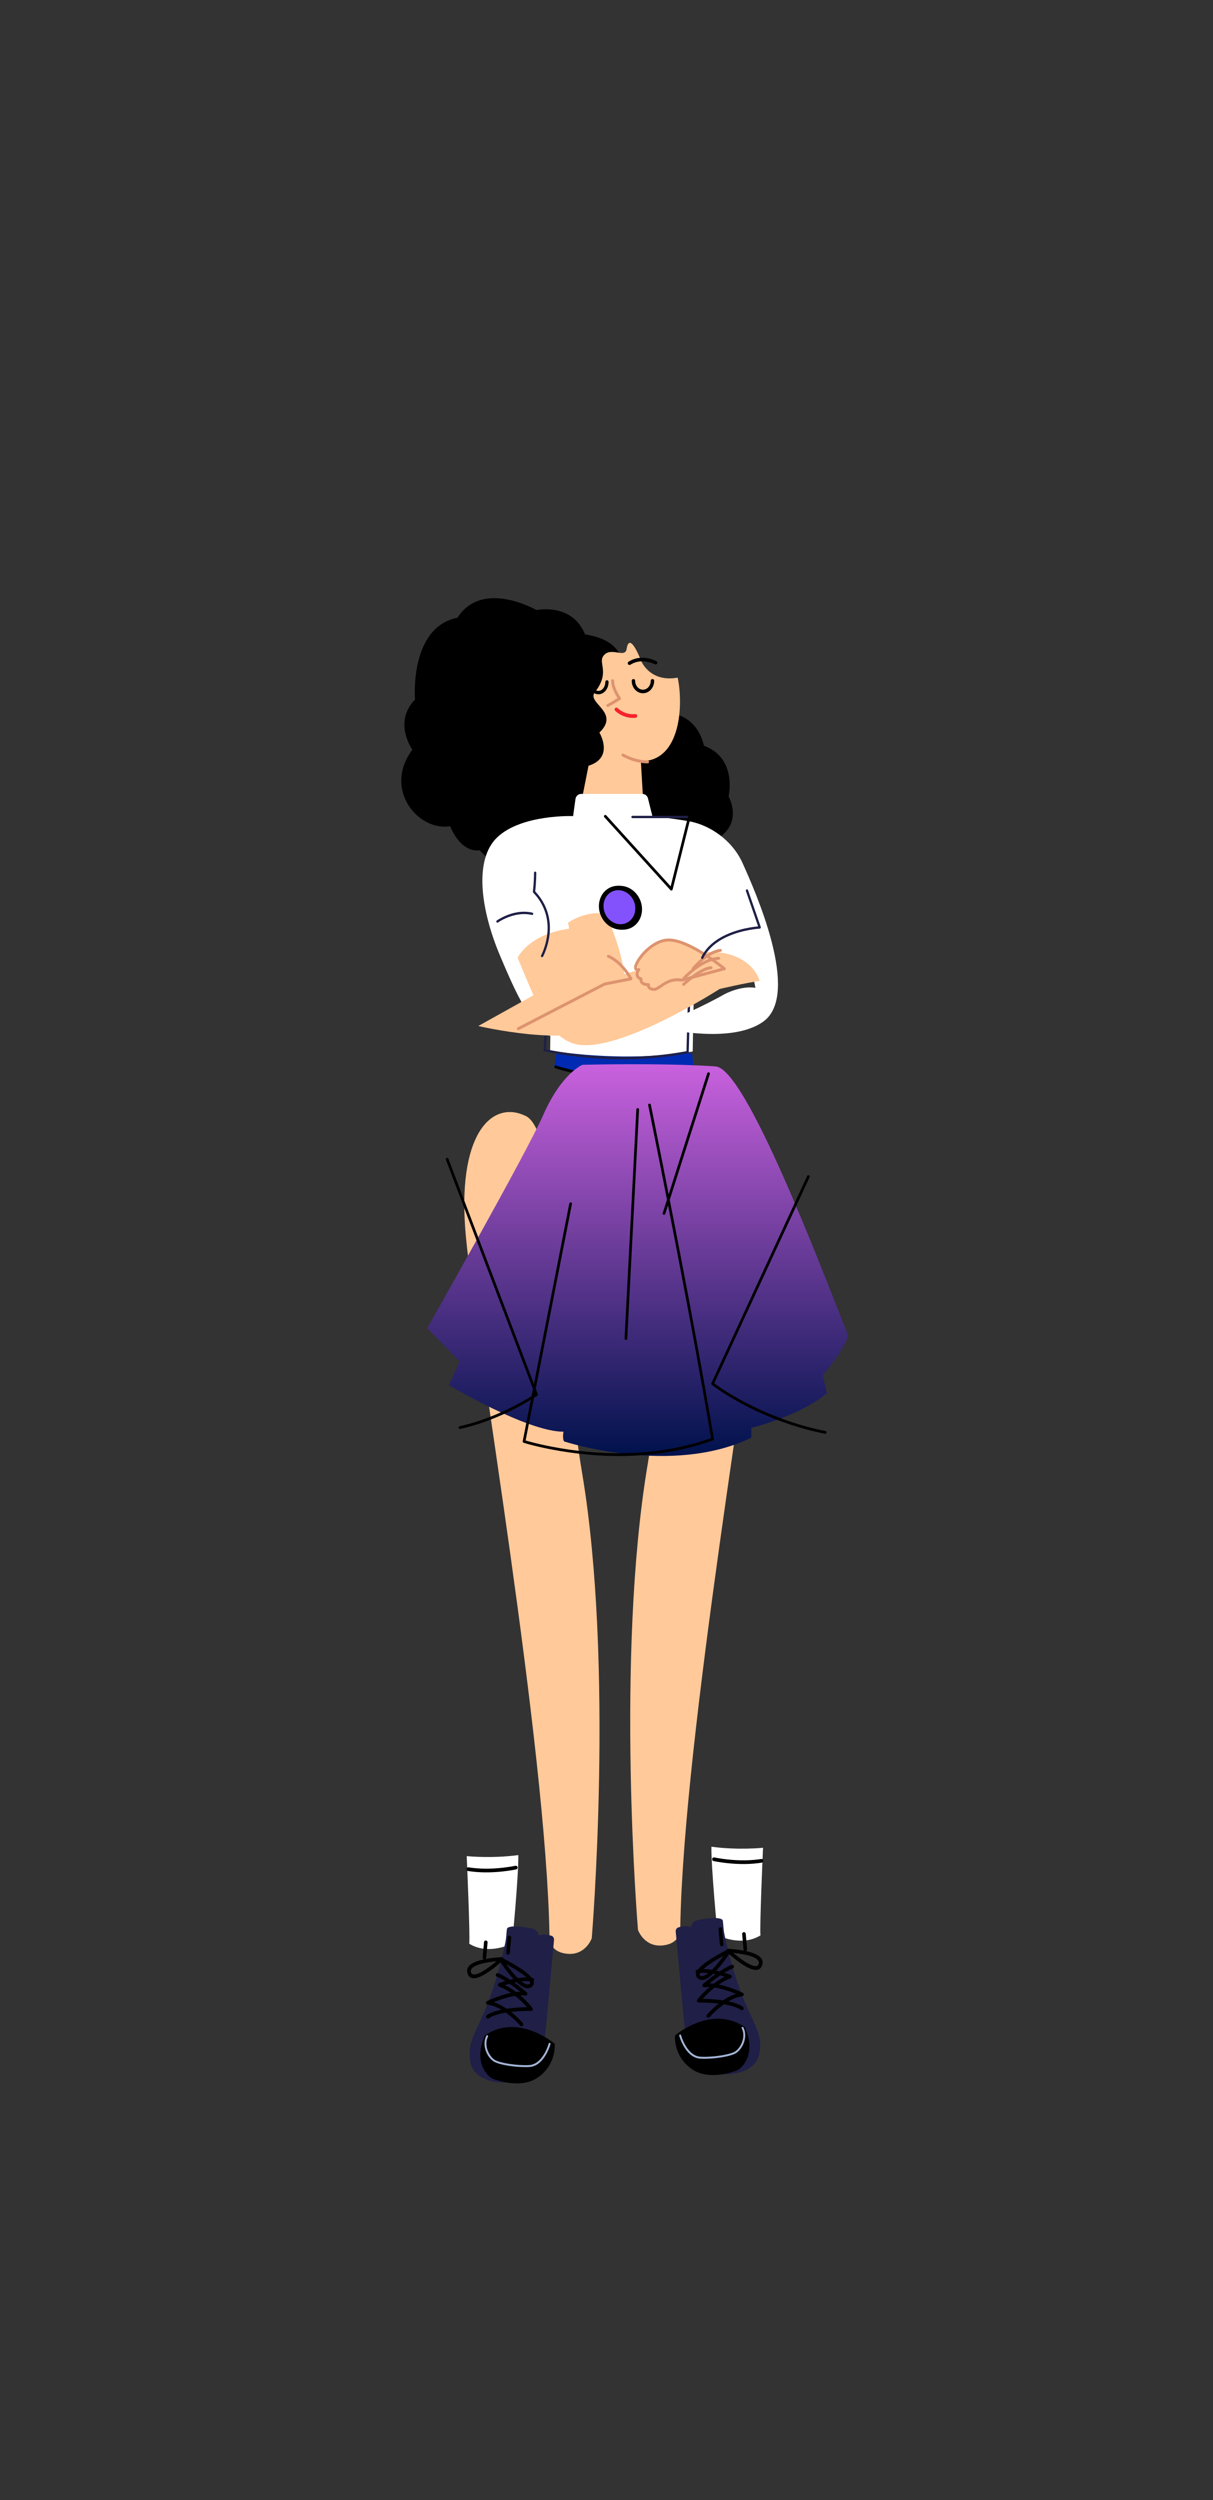 <svg width="460" height="948" viewBox="0 0 460 948" fill="none" xmlns="http://www.w3.org/2000/svg" xmlns:xlink="http://www.w3.org/1999/xlink">
<rect x="0" y="0" width="460" height="948" fill="#333333" stroke="none"/>
<path d="M208.375,733.942C207.138,661.484 180.545,508.748 176.724,469.409C172.905,430.071 186.492,416.748 199.52,423.239C212.548,429.731 216.445,520.494 216.445,520.494C216.445,520.494 217.343,538.258 220.743,558.487C233.035,631.616 224.407,734.982 224.407,734.982C224.407,734.982 222.024,741.716 214.813,740.82C207.603,739.922 208.375,733.942 208.375,733.942Z" clip-rule="evenodd" fill-rule="evenodd" transform="rotate(360 201.71 581.286)" fill="#FFC999"/>
<path d="M194.064,737.028C194.227,737.77 196.677,711.242 196.558,703.42C186.39,704.804 176.989,703.815 176.989,703.815C176.989,703.815 178.331,734.062 177.949,737.028C185.238,741.575 194.064,737.028 194.064,737.028Z" clip-rule="evenodd" fill-rule="evenodd" transform="rotate(360 186.776 721.234)" fill="#FFFFFF"/>
<path d="M206.593,772.922C205.33,783.407 199.856,788.955 194.208,789.569C187.215,790.33 179.599,788.298 178.369,781.838C176.964,774.464 180.646,770.693 184.762,760.149C188.876,749.603 190.84,740.586 192.373,733.074C192.373,733.074 197.619,729.912 196.212,739.005C195.071,746.367 192.309,767.078 187.449,768.526C192.182,768.132 201.903,771.954 201.903,771.954C201.903,771.954 198.449,766.418 198.705,764.573C198.961,762.729 201.819,743.823 201.966,738.214C202.112,732.668 206.783,733.337 209.033,733.986C209.734,734.187 210.18,734.884 210.095,735.629C209.881,737.477 207.191,767.957 206.593,772.922Z" clip-rule="evenodd" fill-rule="evenodd" transform="rotate(360 194.085 761.131)" fill="#1F1F47"/>
<path d="M201.878,745.133C201.878,745.133 207.712,732.548 201.878,731.295C197.273,730.306 192.861,730.109 192.285,731.295C192.071,731.737 192.092,735.842 190.559,744.343C188.766,754.267 184.186,765.906 182.5,768.264C179.814,772.019 182.693,772.218 189.215,773.997C195.738,775.776 198.04,775.776 199.767,772.218C201.494,768.659 201.494,752.843 201.878,745.133Z" clip-rule="evenodd" fill-rule="evenodd" transform="rotate(360 192.985 752.822)" fill="#1F1F47"/>
<path d="M188.06,748.635C188.197,748.274 188.591,748.095 188.942,748.235C189.807,748.582 190.746,749.054 191.749,749.638C192.7,750.19 193.695,750.835 194.721,751.553C195.944,752.41 197.148,753.327 198.282,754.244L198.74,754.618C198.886,754.739 199.026,754.855 199.16,754.967L199.752,755.472C200.27,755.927 199.893,756.797 199.219,756.702C197.926,756.521 196.37,756.61 194.609,756.938C193.006,757.236 191.292,757.719 189.534,758.335C188.884,758.564 188.252,758.802 187.646,759.043L187.228,759.213L187.488,759.296C189.465,759.96 191.475,761.119 193.476,762.653L193.829,762.928C194.995,763.848 196.079,764.832 197.052,765.816L197.443,766.218C197.505,766.283 197.566,766.347 197.625,766.41L197.959,766.771C198.118,766.946 198.229,767.072 198.288,767.143C198.536,767.434 198.507,767.878 198.224,768.133C197.941,768.389 197.511,768.359 197.263,768.067L197.048,767.823L196.964,767.731C196.715,767.456 196.425,767.149 196.098,766.818C195.162,765.872 194.12,764.925 193.001,764.043C190.237,761.863 187.476,760.442 184.906,760.131C184.225,760.049 184.075,759.099 184.695,758.799L185.031,758.641L185.696,758.343C185.777,758.308 185.86,758.272 185.945,758.235C186.919,757.816 187.981,757.398 189.095,757.006C190.912,756.369 192.691,755.868 194.367,755.556C195.215,755.398 196.024,755.292 196.788,755.241L197.274,755.215L196.766,754.81C196.085,754.272 195.382,753.739 194.67,753.224L193.955,752.714C192.959,752.017 191.995,751.392 191.08,750.86C190.129,750.308 189.247,749.864 188.448,749.544C188.098,749.403 187.924,748.997 188.06,748.635Z" transform="rotate(360 192.149 758.247)" fill="#000000"/>
<path d="M197.287,749.961C199.106,749.735 200.701,749.747 202.019,750.049C202.386,750.133 202.618,750.508 202.536,750.886C202.455,751.265 202.091,751.503 201.724,751.419C200.579,751.157 199.129,751.146 197.45,751.354C196.063,751.526 194.576,751.84 193.057,752.255C192.551,752.394 192.061,752.538 191.592,752.684L191.461,752.725L191.676,752.83C193.252,753.617 194.784,754.614 196.264,755.779L196.707,756.133C198.11,757.276 199.38,758.5 200.497,759.724C200.81,760.068 201.093,760.392 201.345,760.692L201.689,761.109C201.783,761.227 201.853,761.317 201.897,761.375C202.23,761.816 201.953,762.446 201.438,762.504L201.319,762.507L201.178,762.505C200.334,762.495 199.221,762.509 197.937,762.566C196.02,762.651 194.129,762.816 192.365,763.081C189.268,763.546 186.84,764.277 185.367,765.289C185.054,765.505 184.631,765.417 184.422,765.095C184.214,764.772 184.298,764.337 184.611,764.121C186.293,762.966 188.887,762.185 192.168,761.692C193.983,761.42 195.918,761.25 197.879,761.163L198.643,761.133C198.891,761.125 199.13,761.119 199.362,761.113L199.878,761.103L199.723,760.929L199.504,760.686C198.43,759.509 197.208,758.332 195.862,757.234C193.762,755.523 191.558,754.169 189.293,753.305C188.701,753.078 188.7,752.215 189.292,751.988L189.884,751.774C190.002,751.733 190.127,751.69 190.259,751.645C191.013,751.39 191.838,751.136 192.707,750.898C194.284,750.468 195.831,750.141 197.287,749.961Z" transform="rotate(360 193.43 757.606)" fill="#000000"/>
<path d="M210.367,774.985C210.367,774.985 196.554,763.123 183.891,771.822C180.726,779.093 182.557,783.416 184.084,785.66C184.716,786.589 185.913,787.885 186.948,788.27C190.031,789.417 198.116,791.719 203.845,787.835C211.134,782.893 210.367,774.985 210.367,774.985Z" clip-rule="evenodd" fill-rule="evenodd" transform="rotate(360 196.271 779.317)" fill="#000000"/>
<path d="M184.435,771.911C184.529,771.729 184.748,771.66 184.924,771.757C185.1,771.854 185.167,772.08 185.073,772.261C183.489,775.323 185.202,779.414 187.514,781.001C189.203,782.161 195.57,783.284 200.598,783.048C202.886,782.941 204.763,781.451 206.258,779.007C206.81,778.106 207.269,777.137 207.638,776.168C207.768,775.829 207.876,775.515 207.965,775.233L208.068,774.887C208.121,774.688 208.32,774.572 208.513,774.626C208.706,774.681 208.819,774.886 208.766,775.084L208.685,775.362L208.653,775.464C208.56,775.759 208.447,776.088 208.312,776.441C207.927,777.451 207.448,778.46 206.87,779.405C205.262,782.034 203.198,783.673 200.631,783.793C195.463,784.035 188.957,782.888 187.112,781.621C184.524,779.844 182.648,775.364 184.435,771.911Z" transform="rotate(360 196.255 777.769)" fill="#A3B5D6"/>
<path d="M195.461,707.478C195.829,707.397 196.191,707.639 196.27,708.018C196.349,708.397 196.114,708.77 195.746,708.851L195.506,708.901C195.315,708.94 195.092,708.983 194.838,709.029L194.086,709.161C193.563,709.248 193,709.334 192.4,709.416C187.88,710.034 183.183,710.202 178.779,709.642C178.334,709.586 177.895,709.522 177.462,709.451C177.09,709.389 176.837,709.029 176.897,708.647C176.956,708.264 177.305,708.003 177.677,708.064C178.094,708.133 178.517,708.195 178.946,708.249C183.219,708.792 187.806,708.628 192.221,708.024C192.953,707.924 193.63,707.818 194.241,707.711L194.6,707.647C195.019,707.57 195.311,707.511 195.461,707.478Z" transform="rotate(360 186.587 708.723)" fill="#000000"/>
<path d="M190.212,742.126C190.526,742.114 190.797,742.322 190.887,742.616L190.899,742.67L190.959,742.686L191.045,742.722L191.527,742.967L192.129,743.281C192.339,743.392 192.559,743.51 192.786,743.634C194.089,744.34 195.391,745.094 196.609,745.867C197.797,746.621 198.842,747.354 199.706,748.054C200.847,748.977 201.654,749.824 202.081,750.612C202.653,751.668 202.549,752.689 201.653,753.399C200.173,754.572 198.209,753.735 195.872,751.545C195.006,750.733 194.098,749.74 193.164,748.605C192.241,747.483 191.341,746.283 190.5,745.084L190.285,744.775L189.852,744.14L189.304,744.617C188.43,745.366 187.501,746.115 186.555,746.816C185.752,747.411 184.971,747.945 184.226,748.402L183.793,748.66C180.51,750.573 178.114,750.799 177.313,748.321C176.407,745.521 179.112,743.858 183.907,742.886C185.289,742.605 186.764,742.403 188.239,742.266L188.984,742.203L189.664,742.155C189.924,742.139 190.11,742.13 190.212,742.126ZM191.973,744.779L192.104,744.964C192.779,745.899 193.485,746.824 194.203,747.697C195.102,748.789 195.971,749.74 196.789,750.507C198.672,752.272 200.082,752.873 200.822,752.286C201.132,752.04 201.158,751.789 200.891,751.296C200.571,750.707 199.876,749.976 198.865,749.158C198.046,748.495 197.042,747.791 195.895,747.063C194.943,746.459 193.936,745.865 192.917,745.297L192.152,744.876L191.973,744.779ZM188.271,743.674L187.647,743.736C186.457,743.865 185.279,744.038 184.17,744.263L183.611,744.382C179.975,745.197 178.132,746.413 178.605,747.877C179.019,749.158 180.71,748.921 183.53,747.195C184.239,746.761 184.987,746.249 185.76,745.676C186.494,745.132 187.219,744.557 187.916,743.975L188.271,743.674Z" transform="rotate(360 189.787 748.028)" fill="#000000"/>
<path d="M184.283,735.802C184.627,735.834 184.888,736.123 184.902,736.469L184.9,736.564L184.388,742.363C184.354,742.75 184.023,743.034 183.648,742.999C183.304,742.967 183.044,742.677 183.029,742.332L183.031,742.236L183.543,736.437C183.575,736.083 183.856,735.815 184.191,735.799L184.283,735.802Z" transform="rotate(360 183.966 739.401)" fill="#000000"/>
<path d="M193.237,733.957C193.58,733.989 193.841,734.278 193.855,734.624L193.853,734.719L193.341,740.518C193.307,740.905 192.976,741.189 192.601,741.154C192.258,741.122 191.997,740.832 191.982,740.487L191.984,740.391L192.496,734.592C192.528,734.238 192.809,733.97 193.144,733.954L193.237,733.957Z" transform="rotate(360 192.919 737.556)" fill="#000000"/>
<path d="M257.973,730.779C259.21,658.321 285.803,505.585 289.622,466.246C293.443,426.908 279.855,413.585 266.828,420.076C253.8,426.568 249.902,517.331 249.902,517.331C249.902,517.331 249.005,535.095 245.605,555.324C233.313,628.453 241.941,731.819 241.941,731.819C241.941,731.819 244.324,738.553 251.535,737.657C258.744,736.759 257.973,730.779 257.973,730.779Z" clip-rule="evenodd" fill-rule="evenodd" transform="rotate(360 264.638 578.123)" fill="#FFC999"/>
<path d="M210.173,404.655L211.041,399.232C211.041,399.232 234.483,399.253 262.456,399.431C262.648,402.197 263.416,405.559 263.416,405.559C263.416,405.559 243.204,412.544 210.173,404.655Z" clip-rule="evenodd" fill-rule="evenodd" transform="rotate(360 236.794 403.822)" fill="#002AB2"/>
<path d="M265.201,365.883L263.232,371.067C263.232,371.067 262.692,396.677 262.692,398.706C235.832,403.186 208.632,398.355 208.632,398.355L208.764,388.876L206.577,359.798L265.201,365.883Z" clip-rule="evenodd" fill-rule="evenodd" transform="rotate(360 235.889 380.204)" fill="#FFFFFF"/>
<path d="M263.12,365.494C263.208,365.262 263.462,365.148 263.687,365.239C263.887,365.319 263.997,365.535 263.957,365.745L263.935,365.823L261.993,370.933L261.21,398.233C261.203,398.585 261.199,398.832 261.199,398.968C261.199,399.186 261.049,399.372 260.842,399.411C245.348,402.374 229.493,402.21 214.908,400.155C212.828,399.862 210.94,399.549 209.266,399.235L208.716,399.131C208.189,399.029 207.716,398.933 207.299,398.845L206.477,398.663C206.296,398.62 206.164,398.465 206.141,398.28L206.139,398.199L206.654,388.624C206.667,388.376 206.873,388.185 207.114,388.199C207.329,388.211 207.499,388.381 207.524,388.593L207.527,388.674L207.032,397.865L207.236,397.911C207.547,397.978 207.894,398.05 208.277,398.127L208.877,398.245C210.67,398.591 212.73,398.938 215.027,399.262C229.211,401.261 244.607,401.46 259.678,398.713L260.328,398.59L260.399,395.579L260.758,382.936L261.121,370.828L261.151,370.678L263.12,365.494Z" transform="rotate(360 235.052 383.439)" fill="#1F1F47"/>
<path d="M250.241,270.336C250.241,270.336 263.471,268.359 266.967,282.769C279.786,287.572 276.29,301.981 276.29,301.981C276.29,301.981 282.728,313.302 269.938,319.101C268.914,330.699 256.125,328.59 256.125,328.59C256.125,328.59 253.055,337.552 243.334,333.862C232.847,342.268 220.351,332.003 220.351,332.003C220.351,332.003 208.698,336.806 204.038,332.003C193.549,335.605 181.895,322.396 181.895,322.396C181.895,322.396 175.348,324.11 170.686,313.302C158.51,315.249 145.207,299.258 156.361,284.306C149.044,272.372 157.383,265.327 157.383,265.327C157.383,265.327 155.082,237.914 173.5,234.224C182.963,219.462 203.429,231.324 203.429,231.324C203.429,231.324 216.986,228.425 221.847,240.551C236.996,242.952 236.286,251.532 237.452,258.738C251.008,259.528 250.241,270.336 250.241,270.336Z" clip-rule="evenodd" fill-rule="evenodd" transform="rotate(360 215.04 281.994)" fill="#000000"/>
<path d="M256.987,256.951C246.364,258.871 243.136,250.589 243.136,250.589C243.136,250.589 238.753,238.924 237.631,246.086C237.034,249.892 231.324,244.841 228.698,248.899C226.932,251.629 231.349,255.148 225.608,262.427C222.282,266.645 235.4,270.011 227.308,277.785C227.308,277.785 233.062,287.274 223.177,290.369L220.991,301.417L243.772,301.381L243.039,288.658C258.387,288.658 259.137,266.92 256.987,256.951Z" clip-rule="evenodd" fill-rule="evenodd" transform="rotate(360 239.432 272.589)" fill="#FFC999"/>
<path d="M233.279,268.522C233.545,268.248 233.976,268.248 234.243,268.522L234.382,268.653C234.445,268.71 234.526,268.779 234.624,268.859C234.957,269.13 235.348,269.402 235.792,269.657C237.3,270.521 239.02,270.968 240.913,270.779C241.288,270.741 241.621,271.024 241.657,271.41C241.693,271.796 241.419,272.139 241.045,272.176C238.854,272.395 236.864,271.878 235.13,270.884C234.25,270.38 233.625,269.871 233.279,269.515C233.013,269.24 233.013,268.796 233.279,268.522Z" transform="rotate(360 237.37 270.271)" fill="#F5222D"/>
<path d="M232.359,257.548C232.629,257.568 232.838,257.787 232.862,258.055L232.862,258.153C232.849,258.524 232.92,259.146 233.158,259.991C233.54,261.354 234.254,262.883 235.385,264.552C235.562,264.814 235.491,265.176 235.228,265.346L234.523,265.798C233.61,266.376 232.805,266.862 232.105,267.262L231.848,267.409C231.652,267.519 231.474,267.617 231.313,267.704L230.762,267.991C230.748,267.997 230.736,268.003 230.726,268.008C230.454,268.137 230.131,268.015 230.006,267.734C229.88,267.454 229.999,267.121 230.271,266.992L230.523,266.864L230.971,266.624C231.082,266.564 231.2,266.498 231.326,266.427C231.975,266.061 232.727,265.614 233.582,265.078L234.172,264.704L234.038,264.492C233.17,263.105 232.572,261.803 232.202,260.601L232.114,260.302C231.869,259.428 231.777,258.737 231.775,258.252L231.779,258.067C231.8,257.759 232.06,257.526 232.359,257.548Z" transform="rotate(360 232.719 262.803)" fill="#DD936F"/>
<path d="M247.064,388.952C247.064,388.952 276.182,396.91 289.464,387.371C303.902,377.003 286.222,337.551 281.598,327.272C277.629,318.445 268.976,312.727 261.1,311.374C253.351,310.044 247.429,309.57 247.429,309.57L245.727,302.735C245.479,301.74 244.609,301.043 243.612,301.043L220.397,301.043C219.309,301.043 218.389,301.867 218.234,302.976L217.338,309.45C217.338,309.45 197.797,308.694 188.548,317.519C179.69,325.972 182.249,344.943 189.68,362.502C197.109,380.064 203.368,393.999 215.792,395.279C238.76,397.646 274.663,377.04 274.663,377.04C274.663,377.04 280.787,373.66 286.475,374.562C285.162,366.446 280.787,360.586 268.1,363.967L222.82,373.66Z" clip-rule="evenodd" fill-rule="evenodd" transform="rotate(360 238.979 348.256)" fill="#FFFFFF"/>
<path d="M215.396,349.88C215.396,349.88 217.585,357.318 213.046,363.347L213.538,371.124L181.381,389.045C181.381,389.045 216.379,397.359 230.363,388.953C240.852,382.648 237.837,364.716 229.788,346.646C229.788,346.646 223.457,344.67 215.396,349.88Z" clip-rule="evenodd" fill-rule="evenodd" transform="rotate(360 209.237 369.495)" fill="#FFC999"/>
<path d="M218.317,351.909L227.286,371.969L263.157,361.935C273.876,359.003 285.254,363.179 288.098,371.969C282.849,372.646 272.895,375.012 272.895,375.012C272.895,375.012 238.443,397.158 221.052,396.314C208.579,395.707 203.726,380.739 196.295,363.179C196.295,363.179 200.818,353.261 218.317,351.909Z" clip-rule="evenodd" fill-rule="evenodd" transform="rotate(360 242.196 374.123)" fill="#FFC999"/>
<path d="M202.941,330.495C203.183,330.495 203.379,330.697 203.379,330.946L203.372,331.573L203.358,332.195C203.35,332.519 203.338,332.861 203.324,333.218C203.267,334.637 203.171,336.055 203.029,337.41L202.963,337.998L203.166,338.215C204.543,339.716 205.641,341.312 206.477,342.991L206.68,343.412C209.147,348.679 208.986,354.291 207.238,359.587C206.958,360.436 206.658,361.203 206.357,361.876L206.204,362.209L205.948,362.723C205.83,362.941 205.563,363.018 205.353,362.896C205.142,362.774 205.067,362.5 205.185,362.282L205.31,362.039C205.379,361.899 205.464,361.718 205.563,361.499C205.851,360.854 206.14,360.115 206.41,359.297C208.09,354.205 208.245,348.827 205.892,343.804C205.01,341.919 203.787,340.138 202.194,338.475C202.099,338.377 202.054,338.239 202.071,338.102C202.26,336.538 202.382,334.86 202.45,333.181L202.484,332.171L202.503,331.088L202.504,330.946C202.504,330.697 202.7,330.495 202.941,330.495Z" transform="rotate(360 205.305 346.724)" fill="#1F1F47"/>
<path d="M260.766,309.337C261.007,309.337 261.203,309.538 261.203,309.787C261.203,310.008 261.048,310.192 260.844,310.231L260.766,310.238L239.862,310.238C239.621,310.238 239.425,310.036 239.425,309.787C239.425,309.566 239.58,309.382 239.784,309.344L239.862,309.337L260.766,309.337Z" transform="rotate(360 250.314 309.787)" fill="#1F1F47"/>
<path d="M260.987,309.401C261.057,309.12 261.335,308.95 261.609,309.023C261.854,309.088 262.012,309.327 261.99,309.579L261.976,309.663L255.085,337.276C254.992,337.65 254.561,337.788 254.28,337.563L254.218,337.504L229.171,309.892C228.979,309.679 228.99,309.346 229.196,309.148C229.379,308.972 229.655,308.961 229.849,309.11L229.918,309.173L254.327,336.085L260.987,309.401Z" transform="rotate(360 245.513 323.339)" fill="#000000"/>
<path d="M242.243,340.219C244.561,344.248 243.516,349.3 239.911,351.504C236.303,353.708 231.5,352.227 229.182,348.2C226.864,344.171 227.908,339.12 231.515,336.916C235.122,334.712 239.924,336.191 242.243,340.219Z" clip-rule="evenodd" fill-rule="evenodd" transform="rotate(360 235.713 344.21)" fill="#000000"/>
<path d="M241.41,340.2C243.73,344.228 242.684,349.28 239.078,351.483C235.471,353.687 230.668,352.208 228.35,348.179C226.032,344.151 227.077,339.1 230.683,336.896C234.289,334.692 239.093,336.171 241.41,340.2Z" clip-rule="evenodd" fill-rule="evenodd" transform="rotate(360 234.881 344.189)" fill="#000000"/>
<path d="M239.963,340.901C241.762,344.029 240.951,347.952 238.15,349.663C235.351,351.373 231.622,350.225 229.823,347.098C228.023,343.969 228.833,340.047 231.633,338.337C234.433,336.624 238.162,337.774 239.963,340.901Z" clip-rule="evenodd" fill-rule="evenodd" transform="rotate(360 234.892 343.999)" fill="#8352FD"/>
<path d="M235.742,286.018C235.885,285.747 236.215,285.646 236.478,285.794C239.449,287.459 242.527,288.296 245.617,288.339C245.917,288.344 246.156,288.598 246.152,288.907C246.148,289.216 245.902,289.463 245.602,289.459C242.336,289.413 239.084,288.529 235.959,286.777C235.696,286.629 235.598,286.29 235.742,286.018Z" transform="rotate(360 240.914 287.592)" fill="#DD936F"/>
<path d="M273.935,367.469C273.935,367.469 260.838,356.162 252.788,356.754C245.131,357.318 240.538,363.742 241.849,367.349C241.849,367.349 240.101,370.505 242.943,371.519C242.561,373.83 245.787,373.66 245.787,373.66C245.787,373.66 245.241,375.125 247.538,375.463C249.834,375.801 252.37,370.954 258.332,371.951L273.935,367.469Z" clip-rule="evenodd" fill-rule="evenodd" transform="rotate(360 257.626 366.106)" fill="#FFC999"/>
<path d="M252.912,355.9C249.325,356.164 245.476,358.797 242.711,362.314C241.55,363.79 240.751,365.244 240.526,366.309L240.499,366.452C240.352,367.343 240.648,367.981 241.284,368.191L241.324,368.202L241.275,368.32C241.095,368.773 241.009,369.233 241.054,369.69L241.076,369.851C241.194,370.54 241.624,371.107 242.367,371.504L242.533,371.586L242.532,371.625C242.54,372.726 243.26,373.424 244.37,373.738L244.605,373.798C244.84,373.851 245.073,373.886 245.297,373.905L245.358,373.909L245.362,373.954C245.388,374.163 245.454,374.374 245.57,374.58C245.904,375.175 246.583,375.567 247.625,375.72C248.205,375.806 248.779,375.656 249.46,375.293L249.668,375.177C250.09,374.934 251.702,373.837 251.722,373.824C253.971,372.361 255.875,371.783 258.409,372.207C258.484,372.219 258.56,372.216 258.632,372.196L274.837,367.882C275.268,367.767 275.389,367.195 275.043,366.906L274.459,366.43L273.865,365.959C273.553,365.714 273.218,365.456 272.862,365.186C271.167,363.899 269.345,362.613 267.464,361.412C265.293,360.026 263.184,358.843 261.185,357.927C258.127,356.525 255.441,355.797 253.213,355.883L252.912,355.9ZM260.744,358.95C262.693,359.843 264.76,361.002 266.892,362.364C268.746,363.548 270.545,364.817 272.218,366.087L272.999,366.687L273.501,367.081L258.467,371.084L258.584,371.102C255.858,370.646 253.762,371.233 251.423,372.698L251.142,372.878C251.091,372.911 249.519,373.981 249.138,374.2C248.553,374.538 248.133,374.665 247.779,374.612C247.04,374.504 246.658,374.283 246.51,374.019C246.448,373.91 246.429,373.79 246.44,373.675L246.458,373.565C246.589,373.214 246.354,372.842 246,372.807L245.899,372.806C245.541,372.816 245.084,372.779 244.658,372.659C243.869,372.435 243.523,372.044 243.644,371.317C243.689,371.047 243.538,370.783 243.287,370.694C242.504,370.415 242.181,370.04 242.135,369.576C242.102,369.245 242.207,368.855 242.411,368.456C242.523,368.239 242.633,368.073 242.699,367.988C243.025,367.572 242.651,366.966 242.147,367.094L241.951,367.138C241.516,367.223 241.471,367.094 241.587,366.547C241.769,365.684 242.492,364.371 243.555,363.019C246.149,359.719 249.752,357.255 252.99,357.016C255.062,356.864 257.694,357.552 260.744,358.95Z" transform="rotate(360 257.853 365.81)" fill="#DD936F"/>
<path d="M273.118,359.806C273.416,359.767 273.687,359.985 273.724,360.291C273.761,360.598 273.55,360.878 273.253,360.916C271.187,361.182 268.949,362.397 266.696,364.262C265.784,365.017 264.932,365.828 264.166,366.638L263.787,367.047L263.328,367.567C263.274,367.631 263.234,367.678 263.21,367.708C263.017,367.945 262.674,367.976 262.444,367.777C262.215,367.579 262.185,367.226 262.378,366.989L262.647,366.672C262.861,366.426 263.109,366.152 263.388,365.857C264.183,365.016 265.066,364.175 266.016,363.389C268.411,361.406 270.814,360.102 273.118,359.806Z" transform="rotate(360 267.989 363.855)" fill="#DD936F"/>
<path d="M272.546,362.827C272.846,362.817 273.097,363.059 273.107,363.368C273.117,363.677 272.882,363.935 272.582,363.946C272.401,363.952 272.218,363.964 272.033,363.982C269.47,364.232 266.683,365.586 263.87,367.692C262.761,368.521 261.726,369.412 260.793,370.302C260.548,370.535 260.324,370.756 260.122,370.96L259.663,371.438C259.649,371.453 259.637,371.467 259.627,371.478C259.422,371.704 259.078,371.716 258.859,371.506C258.64,371.295 258.627,370.941 258.832,370.715L259.157,370.37L259.577,369.945C259.727,369.796 259.886,369.641 260.055,369.48C261.017,368.562 262.086,367.644 263.232,366.786C266.188,364.573 269.137,363.14 271.931,362.868C272.137,362.848 272.343,362.834 272.546,362.827Z" transform="rotate(360 265.897 367.241)" fill="#DD936F"/>
<path d="M269.653,366.386C269.952,366.366 270.21,366.6 270.229,366.909C270.248,367.217 270.021,367.483 269.722,367.503C268.795,367.563 267.643,367.974 266.327,368.684C265.399,369.184 264.414,369.82 263.397,370.56C262.457,371.244 261.542,371.977 260.688,372.711L260.263,373.081L259.598,373.683C259.377,373.892 259.034,373.877 258.831,373.649C258.628,373.422 258.643,373.068 258.864,372.859L259.168,372.578L259.556,372.231C259.694,372.11 259.84,371.983 259.993,371.851C260.867,371.1 261.805,370.348 262.771,369.646C263.824,368.879 264.849,368.218 265.823,367.692C267.262,366.916 268.547,366.458 269.653,366.386Z" transform="rotate(360 264.459 370.107)" fill="#DD936F"/>
<path d="M283.118,337.262C283.32,337.187 283.541,337.276 283.644,337.461L283.677,337.535L288.51,351.531C288.608,351.816 288.411,352.118 288.118,352.133L287.867,352.149C287.657,352.165 287.413,352.186 287.138,352.214C286.35,352.295 285.471,352.413 284.523,352.577C281.818,353.046 279.114,353.782 276.594,354.844C271.985,356.785 268.531,359.584 266.685,363.38C266.576,363.602 266.314,363.692 266.098,363.581C265.882,363.469 265.795,363.199 265.903,362.976C267.857,358.958 271.475,356.026 276.263,354.009C278.849,352.921 281.614,352.167 284.379,351.689C285.185,351.549 285.943,351.442 286.64,351.362L287.258,351.297L287.493,351.275L282.853,337.837C282.781,337.629 282.867,337.402 283.047,337.296L283.118,337.262Z" transform="rotate(360 277.196 350.432)" fill="#1F1F47"/>
<path d="M191.409,347.377C194.778,345.877 198.356,345.265 201.888,346.059C202.124,346.112 202.274,346.352 202.222,346.595C202.171,346.838 201.938,346.992 201.702,346.939C198.372,346.192 194.971,346.773 191.756,348.204C191.105,348.494 190.505,348.801 189.964,349.11L189.647,349.296C189.277,349.518 189.021,349.688 188.891,349.782C188.693,349.926 188.421,349.877 188.282,349.673C188.143,349.47 188.19,349.189 188.388,349.045L188.605,348.896C188.778,348.781 188.979,348.654 189.207,348.517C189.856,348.128 190.595,347.739 191.409,347.377Z" transform="rotate(360 195.217 347.787)" fill="#1F1F47"/>
<path d="M230.201,362.375C230.319,362.091 230.639,361.96 230.914,362.081C232.842,362.933 234.619,364.299 236.237,366.035C237.225,367.096 238.094,368.231 238.838,369.366C239.034,369.664 239.21,369.947 239.367,370.21L239.64,370.682C239.692,370.775 239.731,370.847 239.756,370.896C239.915,371.203 239.766,371.575 239.459,371.687L239.38,371.709L229.478,373.671L196.794,390.575C196.553,390.7 196.265,390.622 196.111,390.403L196.065,390.326C195.944,390.077 196.02,389.78 196.232,389.622L196.307,389.574L229.058,372.637L229.199,372.588L238.419,370.76L238.286,370.54C238.232,370.452 238.177,370.363 238.119,370.272L237.938,369.993C237.227,368.907 236.395,367.822 235.453,366.81C233.929,365.174 232.267,363.896 230.487,363.11C230.211,362.988 230.083,362.659 230.201,362.375Z" transform="rotate(360 217.914 376.335)" fill="#DD936F"/>
<path d="M210.264,404.383C210.354,404.107 210.643,403.959 210.91,404.051L211.46,404.229L211.943,404.379C212.283,404.482 212.657,404.592 213.066,404.707C214.818,405.202 216.825,405.698 219.052,406.161C233.181,409.097 248.223,409.318 262.407,405.054C262.677,404.973 262.961,405.133 263.04,405.412C263.119,405.691 262.964,405.983 262.693,406.065C248.328,410.383 233.128,410.16 218.85,407.193C216.599,406.725 214.57,406.224 212.795,405.722L212.199,405.551C211.913,405.467 211.647,405.387 211.401,405.311L210.718,405.093C210.664,405.075 210.62,405.061 210.586,405.049C210.319,404.957 210.175,404.659 210.264,404.383Z" transform="rotate(360 236.649 406.697)" fill="#000000"/>
<path d="M247.43,257.475C247.792,257.475 248.086,257.778 248.086,258.151C248.086,260.747 246.189,262.873 243.82,262.873C241.452,262.873 239.557,260.747 239.557,258.151C239.557,257.778 239.85,257.475 240.212,257.475C240.574,257.475 240.868,257.778 240.868,258.151C240.868,260.025 242.202,261.522 243.82,261.522C245.439,261.522 246.775,260.025 246.775,258.151C246.775,257.778 247.068,257.475 247.43,257.475Z" transform="rotate(360 243.821 260.174)" fill="#000000"/>
<path d="M230.169,257.94C230.513,257.94 230.791,258.227 230.791,258.581C230.791,261.145 229.087,263.268 226.921,263.268C224.755,263.268 223.051,261.145 223.051,258.581C223.051,258.227 223.33,257.94 223.673,257.94C224.017,257.94 224.295,258.227 224.295,258.581C224.295,260.485 225.5,261.986 226.921,261.986C228.342,261.986 229.547,260.485 229.547,258.581C229.547,258.227 229.826,257.94 230.169,257.94Z" transform="rotate(360 226.921 260.604)" fill="#000000"/>
<path d="M239.699,250.2C242.202,249.111 244.851,249.22 247.356,250.05C248.076,250.288 248.614,250.528 248.922,250.696C249.242,250.87 249.365,251.279 249.196,251.609C249.027,251.939 248.63,252.065 248.31,251.891L248.145,251.809C248.094,251.784 248.034,251.756 247.965,251.725C247.67,251.593 247.331,251.46 246.955,251.336C244.723,250.597 242.38,250.501 240.209,251.445C239.813,251.617 239.427,251.823 239.051,252.065C238.744,252.263 238.34,252.167 238.148,251.85C237.956,251.534 238.049,251.117 238.356,250.919C238.791,250.639 239.239,250.4 239.699,250.2Z" transform="rotate(360 243.66 250.787)" fill="#000000"/>
<path d="M271.375,404.373C282.885,405.163 311.025,479.726 321.641,506.382C320.327,511.792 312.048,521.407 312.048,521.407C312.048,521.407 312.993,525.69 313.574,528.263C303.854,536.698 284.925,541.443 284.925,541.443L284.925,545.133C254.739,559.895 213.945,546.58 213.945,546.58C213.945,546.58 213.177,545.79 213.689,542.89C199.908,542.89 170.203,525.229 170.203,525.229L174.296,516.268L162.018,503.614C162.018,503.614 199.539,437.493 205.931,422.956C213.051,406.766 220.917,403.759 220.917,403.759C220.917,403.759 250.949,402.969 271.375,404.373Z" clip-rule="evenodd" fill-rule="evenodd" transform="rotate(360 241.829 477.814)" fill="url(#pf_0_i_109_1354;153_5425)"/>
<path d="M306.088,445.925C306.21,445.663 306.515,445.552 306.769,445.677C306.998,445.789 307.109,446.055 307.04,446.298L307.011,446.378L270.867,524.536L271.322,524.872L271.707,525.15C272.68,525.845 273.827,526.62 275.14,527.456C278.895,529.845 283.227,532.236 288.076,534.467C295.86,538.049 304.218,540.869 313.042,542.638C313.319,542.693 313.499,542.97 313.446,543.255C313.392,543.54 313.124,543.727 312.847,543.671C303.943,541.886 295.512,539.042 287.659,535.428C282.767,533.177 278.396,530.765 274.603,528.351C273.422,527.6 272.373,526.896 271.461,526.253L271.125,526.015C270.917,525.866 270.726,525.728 270.552,525.6L270.066,525.236C269.997,525.184 269.947,525.146 269.915,525.12C269.747,524.988 269.678,524.766 269.733,524.561L269.764,524.475L306.088,445.925Z" transform="rotate(360 291.585 494.653)" fill="#000000"/>
<path d="M169.384,439.072C169.62,438.977 169.884,439.076 170.009,439.294L170.045,439.371L203.934,528.598C204.021,528.828 203.942,529.089 203.743,529.227L203.505,529.388C203.312,529.517 203.084,529.667 202.823,529.836L202.155,530.261C201.574,530.625 200.933,531.016 200.235,531.427C197.447,533.071 194.324,534.714 190.94,536.248C185.571,538.682 180.059,540.605 174.531,541.826C174.255,541.887 173.984,541.706 173.925,541.422C173.865,541.138 174.041,540.858 174.317,540.797C179.772,539.592 185.219,537.692 190.528,535.285C193.878,533.767 196.969,532.14 199.728,530.513C200.693,529.945 201.547,529.417 202.281,528.943L202.831,528.583L169.094,439.754C169.002,439.511 169.097,439.239 169.309,439.11L169.384,439.072Z" transform="rotate(360 186.514 490.437)" fill="#000000"/>
<path d="M246.207,418.488C246.483,418.428 246.754,418.61 246.812,418.895L248.656,428.041C249.312,431.311 250.01,434.811 250.744,438.509L251.415,441.889C254.601,457.984 257.787,474.401 260.792,490.328L261.54,494.299C262.092,497.239 262.633,500.139 263.163,502.996L264.31,509.211C266.785,522.688 268.945,534.899 270.727,545.571C270.769,545.824 270.628,546.072 270.394,546.157C268.683,546.779 266.948,547.35 265.19,547.87C246.868,553.294 227.331,553.12 208.934,549.574C206.114,549.03 203.57,548.447 201.346,547.864L200.599,547.664C200.361,547.6 200.133,547.537 199.916,547.476L199.025,547.218C198.819,547.157 198.671,547.111 198.582,547.083C198.359,547.011 198.215,546.796 198.222,546.564L198.232,546.476L215.892,456.34C215.948,456.055 216.217,455.871 216.494,455.928C216.743,455.98 216.913,456.21 216.903,456.463L216.893,456.548L199.326,546.212L200.186,546.461C200.614,546.581 201.085,546.709 201.598,546.844C203.802,547.421 206.324,547.999 209.122,548.539C227.376,552.058 246.761,552.23 264.908,546.859C266.299,546.447 267.675,546.003 269.036,545.527L269.646,545.309L268.988,541.402C267.295,531.438 265.304,520.255 263.058,508.055L262.555,505.327C261.9,501.785 261.227,498.173 260.537,494.499C257.811,479.983 254.921,464.997 252.006,450.169L249.093,435.447L245.812,419.111C245.754,418.826 245.931,418.547 246.207,418.488Z" transform="rotate(360 234.478 485.293)" fill="#000000"/>
<path d="M241.855,420.191C242.108,420.206 242.309,420.408 242.336,420.66L242.338,420.745L237.87,507.596C237.855,507.886 237.615,508.109 237.333,508.094C237.08,508.08 236.879,507.878 236.853,507.626L236.85,507.54L241.318,420.69C241.333,420.399 241.573,420.177 241.855,420.191Z" transform="rotate(360 239.594 464.143)" fill="#000000"/>
<path d="M268.203,406.976C268.291,406.7 268.58,406.549 268.848,406.64C269.089,406.722 269.231,406.971 269.193,407.221L269.174,407.304L252.292,460.286C252.204,460.562 251.915,460.713 251.647,460.622C251.406,460.54 251.263,460.291 251.301,460.041L251.321,459.958L268.203,406.976Z" transform="rotate(360 260.247 433.631)" fill="#000000"/>
<path d="M272.283,733.865C272.12,734.607 269.67,708.079 269.787,700.256C279.956,701.641 289.357,700.652 289.357,700.652C289.357,700.652 288.014,730.899 288.398,733.865C281.107,738.412 272.283,733.865 272.283,733.865Z" clip-rule="evenodd" fill-rule="evenodd" transform="rotate(360 279.57 718.071)" fill="#FFFFFF"/>
<path d="M259.754,769.758C261.016,780.244 266.491,785.792 272.139,786.406C279.133,787.167 286.748,785.135 287.979,778.675C289.383,771.301 285.7,767.529 281.586,756.985C277.471,746.441 275.508,737.423 273.974,729.912C273.974,729.912 268.729,726.748 270.136,735.841C271.276,743.204 274.037,763.915 278.897,765.363C274.164,764.969 264.443,768.79 264.443,768.79C264.443,768.79 267.897,763.255 267.643,761.41C267.387,759.565 264.528,740.66 264.381,735.051C264.235,729.505 259.565,730.174 257.314,730.823C256.614,731.024 256.167,731.721 256.252,732.467C256.465,734.314 259.157,764.794 259.754,769.758Z" clip-rule="evenodd" fill-rule="evenodd" transform="rotate(360 272.263 757.968)" fill="#1F1F47"/>
<path d="M264.469,741.971C264.469,741.971 258.635,729.385 264.469,728.133C269.073,727.144 273.486,726.945 274.061,728.133C274.275,728.574 274.254,732.679 275.788,741.179C277.58,751.104 282.161,762.743 283.846,765.101C286.532,768.857 283.654,769.054 277.131,770.834C270.608,772.613 268.307,772.613 266.579,769.054C264.853,765.496 264.853,749.681 264.469,741.971Z" clip-rule="evenodd" fill-rule="evenodd" transform="rotate(360 273.362 749.659)" fill="#1F1F47"/>
<path d="M277.406,745.072C277.756,744.932 278.151,745.111 278.287,745.472C278.424,745.833 278.25,746.24 277.899,746.381C277.101,746.701 276.219,747.145 275.268,747.697C274.353,748.229 273.389,748.853 272.393,749.551C271.436,750.221 270.49,750.93 269.582,751.647L269.073,752.052L269.105,752.054C269.873,752.083 270.689,752.172 271.547,752.316L271.979,752.393C273.656,752.704 275.435,753.205 277.252,753.843C278.366,754.234 279.427,754.653 280.401,755.072L280.886,755.284L281.651,755.636C282.271,755.936 282.121,756.886 281.441,756.968C278.871,757.279 276.111,758.699 273.347,760.88C272.228,761.762 271.186,762.709 270.25,763.655C270.054,763.854 269.871,764.044 269.702,764.223L269.383,764.568C269.235,764.731 269.134,764.845 269.085,764.904C268.837,765.196 268.407,765.225 268.123,764.97C267.84,764.715 267.812,764.271 268.059,763.98L268.299,763.707L268.389,763.608C268.651,763.319 268.955,762.998 269.296,762.653C270.269,761.669 271.352,760.685 272.518,759.765C274.636,758.095 276.766,756.836 278.859,756.133L279.118,756.049L278.701,755.88C278.297,755.719 277.881,755.56 277.457,755.403L276.813,755.172C275.055,754.555 273.34,754.072 271.737,753.774C269.977,753.447 268.421,753.358 267.129,753.539C266.455,753.634 266.077,752.763 266.596,752.309L266.993,751.968L267.608,751.455C267.754,751.334 267.907,751.209 268.066,751.081C269.199,750.164 270.403,749.247 271.627,748.39C272.652,747.672 273.648,747.027 274.598,746.475C275.602,745.891 276.541,745.419 277.406,745.072Z" transform="rotate(360 274.198 755.084)" fill="#000000"/>
<path d="M264.328,746.886C265.646,746.584 267.241,746.572 269.06,746.797C270.516,746.978 272.063,747.305 273.64,747.735C274.335,747.925 275.002,748.126 275.627,748.329L276.281,748.548L277.055,748.825C277.647,749.052 277.646,749.915 277.054,750.141C274.789,751.006 272.585,752.36 270.485,754.071C269.306,755.031 268.223,756.053 267.252,757.082L266.731,757.645L266.468,757.94L267.337,757.959C267.577,757.966 267.825,757.974 268.08,757.984L268.467,758C270.428,758.087 272.364,758.256 274.179,758.529C277.459,759.021 280.054,759.803 281.736,760.958C282.049,761.173 282.133,761.609 281.925,761.932C281.716,762.254 281.293,762.341 280.98,762.126C279.507,761.114 277.079,760.383 273.982,759.918C272.218,759.653 270.327,759.487 268.409,759.403C267.51,759.363 266.695,759.344 265.997,759.34L265.001,759.344C264.428,759.357 264.096,758.678 264.449,758.212L264.733,757.853L264.818,757.749C265.113,757.39 265.458,756.99 265.85,756.561C266.966,755.337 268.237,754.113 269.64,752.97C271.257,751.652 272.938,750.533 274.671,749.667L274.885,749.562L274.755,749.521C274.443,749.423 274.121,749.327 273.791,749.232L273.29,749.092C271.771,748.677 270.284,748.363 268.897,748.191C267.218,747.983 265.768,747.994 264.623,748.256C264.256,748.34 263.892,748.102 263.811,747.723C263.729,747.345 263.961,746.97 264.328,746.886Z" transform="rotate(360 272.917 754.443)" fill="#000000"/>
<path d="M255.981,771.822C255.981,771.822 269.795,759.96 282.457,768.659C285.623,775.93 283.793,780.253 282.266,782.497C281.634,783.426 280.436,784.722 279.402,785.106C276.319,786.253 268.234,788.556 262.505,784.672C255.214,779.729 255.981,771.822 255.981,771.822Z" clip-rule="evenodd" fill-rule="evenodd" transform="rotate(360 270.078 776.154)" fill="#000000"/>
<path d="M281.423,768.594C281.599,768.497 281.819,768.566 281.913,768.747C283.699,772.2 281.824,776.679 279.235,778.459C277.391,779.725 270.885,780.872 265.716,780.63C263.149,780.509 261.085,778.871 259.476,776.242C258.898,775.297 258.42,774.287 258.035,773.278C257.934,773.013 257.845,772.761 257.767,772.528L257.635,772.11C257.61,772.027 257.592,771.964 257.581,771.921C257.528,771.722 257.641,771.517 257.834,771.463C258.027,771.408 258.226,771.525 258.279,771.724L258.382,772.07L258.53,772.516C258.585,772.672 258.644,772.835 258.709,773.005C259.078,773.974 259.537,774.942 260.088,775.844C261.583,778.287 263.461,779.777 265.749,779.885C270.778,780.12 277.145,778.998 278.833,777.839C281.145,776.249 282.858,772.159 281.274,769.098C281.18,768.916 281.247,768.691 281.423,768.594Z" transform="rotate(360 270.093 774.606)" fill="#A3B5D6"/>
<path d="M270.075,704.854C270.154,704.475 270.516,704.234 270.884,704.315L271.455,704.43L271.745,704.484C272.447,704.613 273.245,704.741 274.124,704.862C278.538,705.466 283.126,705.63 287.399,705.086C287.828,705.032 288.251,704.97 288.668,704.901C289.039,704.84 289.389,705.1 289.448,705.483C289.508,705.866 289.255,706.226 288.883,706.287C288.45,706.359 288.011,706.423 287.566,706.479C283.162,707.04 278.464,706.872 273.945,706.253C273.195,706.151 272.502,706.042 271.875,705.932L271.149,705.799L270.599,705.688C270.231,705.607 269.996,705.234 270.075,704.854Z" transform="rotate(360 279.759 705.56)" fill="#000000"/>
<path d="M276.041,738.965L276.134,738.962L276.682,738.991C277.112,739.018 277.591,739.054 278.107,739.102C279.582,739.24 281.057,739.442 282.439,739.722C287.235,740.696 289.939,742.358 289.033,745.159C288.197,747.744 285.625,747.385 282.121,745.239C281.375,744.782 280.594,744.248 279.791,743.653C278.845,742.952 277.916,742.203 277.042,741.453L276.818,741.26L276.494,740.976L276.061,741.611L275.846,741.92C275.005,743.12 274.105,744.32 273.182,745.442C272.248,746.577 271.34,747.57 270.474,748.382C268.137,750.572 266.173,751.409 264.694,750.237C263.798,749.527 263.693,748.506 264.265,747.449C264.692,746.662 265.498,745.815 266.638,744.892C267.503,744.192 268.549,743.459 269.737,742.704C270.955,741.931 272.258,741.177 273.56,740.471L274.218,740.118L275.301,739.559C275.329,739.545 275.358,739.533 275.387,739.523L275.445,739.508L275.459,739.452C275.54,739.188 275.768,738.993 276.041,738.965ZM274.372,741.617L274.194,741.713C272.917,742.406 271.641,743.145 270.452,743.9C269.304,744.628 268.299,745.332 267.48,745.996C266.47,746.814 265.774,747.544 265.455,748.134C265.188,748.626 265.214,748.878 265.524,749.124C266.264,749.71 267.674,749.109 269.557,747.343C270.375,746.576 271.244,745.626 272.143,744.534C272.861,743.661 273.567,742.736 274.242,741.801L274.372,741.617ZM278.073,740.509L278.43,740.811C279.127,741.393 279.853,741.969 280.586,742.513C281.36,743.086 282.108,743.598 282.817,744.032C285.636,745.759 287.327,745.995 287.741,744.715C288.238,743.177 286.181,741.913 282.176,741.1C281.067,740.875 279.889,740.701 278.699,740.573L278.073,740.509Z" transform="rotate(360 276.559 744.865)" fill="#000000"/>
<path d="M282.065,732.638C282.408,732.606 282.715,732.843 282.79,733.18L282.805,733.274L283.316,739.073C283.35,739.459 283.073,739.801 282.699,739.836C282.355,739.868 282.048,739.631 281.973,739.294L281.959,739.2L281.448,733.401C281.414,733.015 281.69,732.673 282.065,732.638Z" transform="rotate(360 282.382 736.237)" fill="#000000"/>
<path d="M273.112,730.794C273.455,730.761 273.762,730.998 273.837,731.335L273.852,731.429L274.362,737.228C274.396,737.614 274.12,737.956 273.746,737.991C273.402,738.023 273.095,737.786 273.02,737.449L273.005,737.355L272.495,731.556C272.461,731.17 272.737,730.829 273.112,730.794Z" transform="rotate(360 273.429 734.392)" fill="#000000"/>
<defs>
<linearGradient id="pf_0_i_109_1354;153_5425" x1="241.829" y1="403.538" x2="241.829" y2="552.091" gradientUnits="userSpaceOnUse">
<stop stop-color="#C961DE"/>
<stop offset="1" stop-color="#00124C"/>
</linearGradient>
</defs>
</svg>
